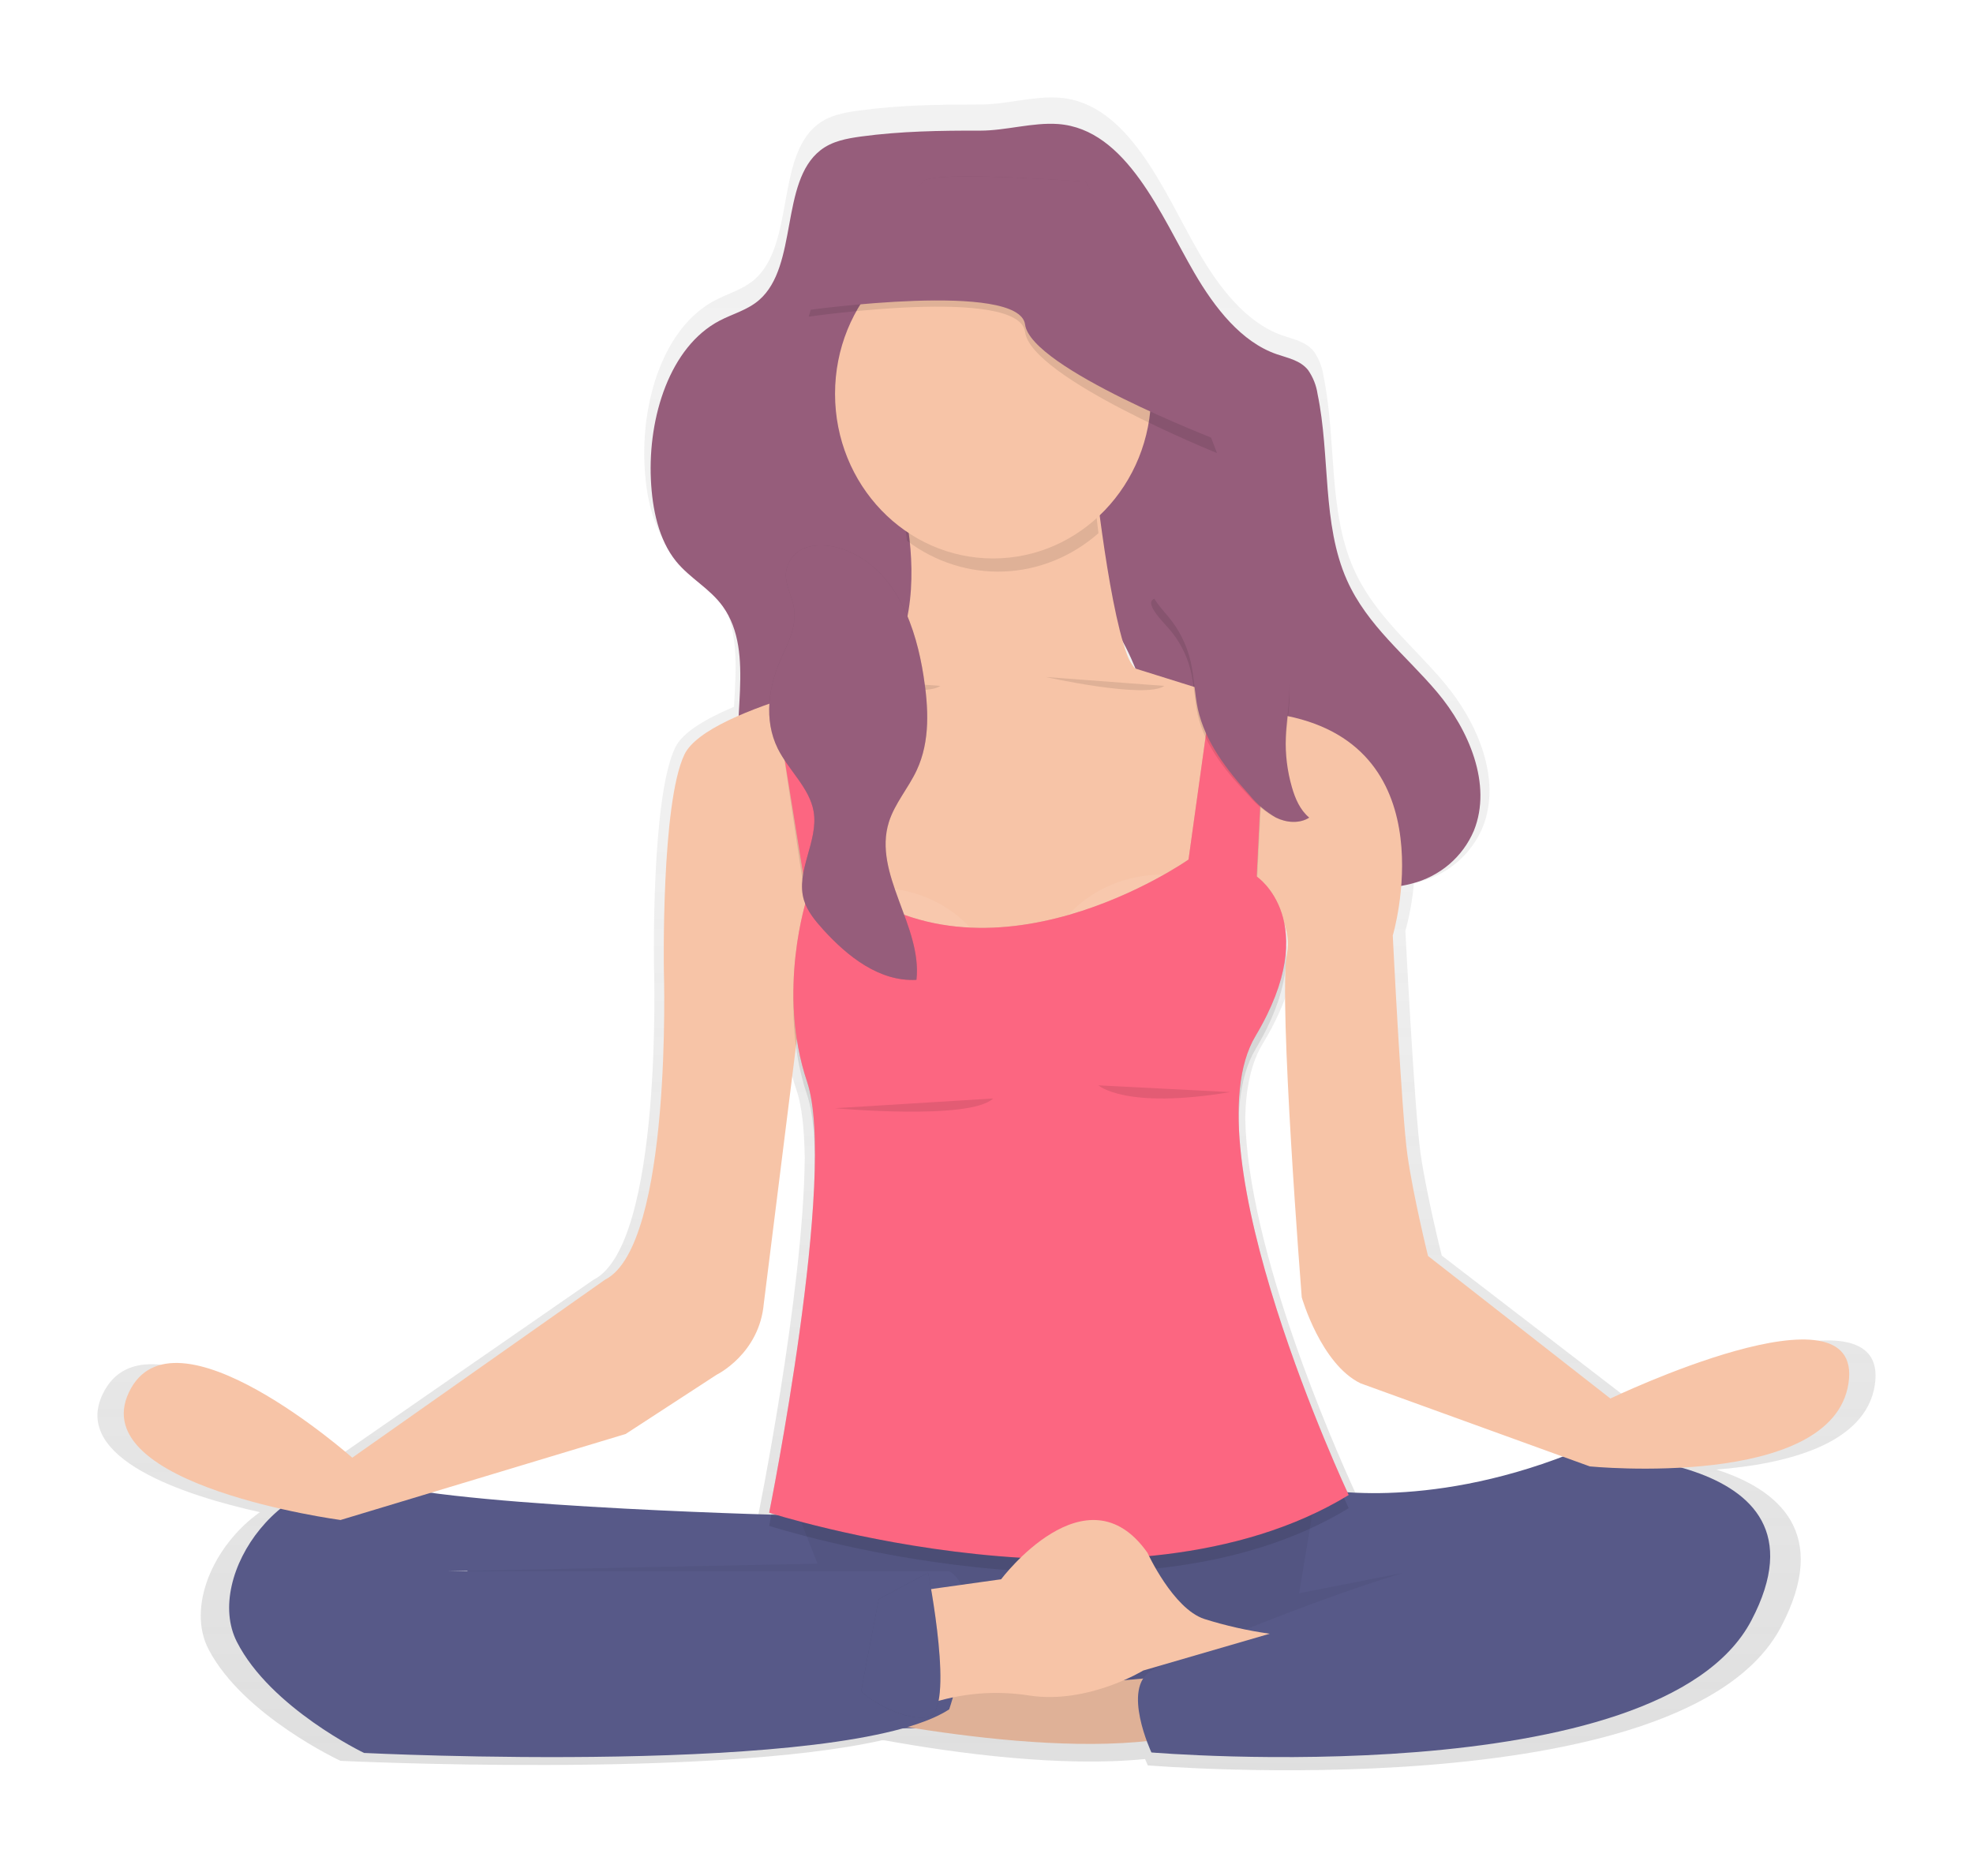 <svg width="81" height="77" viewBox="0 0 81 77" fill="none" xmlns="http://www.w3.org/2000/svg">
<g filter="url(#filter0_d)">
<path d="M66.896 53.468L59.189 47.543C59.189 47.543 58.568 45.075 58.319 43.347C58.071 41.619 57.697 34.214 57.697 34.214C57.874 33.573 57.991 32.917 58.047 32.254C58.123 32.238 58.205 32.219 58.276 32.199C58.853 32.052 59.387 31.773 59.838 31.384C60.288 30.996 60.642 30.508 60.872 29.958C61.664 27.986 60.641 25.655 59.346 24.092C58.05 22.528 56.419 21.272 55.567 19.335C54.515 16.948 54.874 14.061 54.337 11.448C54.286 11.082 54.151 10.733 53.942 10.428C53.607 10.015 53.086 9.926 52.622 9.761C51.152 9.238 50.05 7.809 49.19 6.317C47.798 3.899 46.357 0.22 43.488 0.011C42.422 -0.067 41.311 0.293 40.232 0.29C38.561 0.29 36.906 0.311 35.249 0.541C34.657 0.621 34.044 0.732 33.55 1.123C31.854 2.467 32.622 6.017 30.987 7.465C30.501 7.893 29.879 8.048 29.329 8.343C27.257 9.453 26.337 12.414 26.459 15.076C26.518 16.325 26.776 17.624 27.512 18.536C28.097 19.265 28.927 19.684 29.472 20.454C30.347 21.694 30.229 23.342 30.134 25.016C28.962 25.508 28.021 26.072 27.725 26.679C26.721 28.72 26.85 35.697 26.85 35.697C26.85 35.697 27.223 47.113 24.362 48.54L13.668 55.945C13.668 55.945 6.082 49.342 4.216 53.23C2.941 55.889 7.597 57.394 10.67 58.079C8.733 59.455 7.661 61.999 8.568 63.721C9.994 66.437 13.979 68.287 13.979 68.287C13.979 68.287 29.175 69.021 36.2 67.445H36.315C39.298 67.986 43.577 68.555 47.009 68.213C47.076 68.371 47.122 68.473 47.122 68.473C47.122 68.473 69.137 70.325 73.114 62.796C75.154 58.934 73.025 57.151 70.466 56.33C73.331 56.102 76.593 55.3 76.969 52.859C77.653 48.407 66.896 53.468 66.896 53.468ZM64.678 55.829C60.649 57.297 57.38 57.38 55.638 57.27C54.783 55.403 51.216 47.314 51.122 41.9C51.146 40.691 51.36 39.635 51.843 38.843C52.879 37.135 53.186 35.795 53.151 34.779C53.151 34.704 53.151 34.63 53.151 34.557C53.156 34.246 53.127 33.936 53.062 33.632C53.233 34.051 53.283 34.509 53.208 34.955C52.836 36.867 53.831 49.271 53.831 49.271C53.831 49.271 54.638 52.049 56.317 52.85L64.678 55.829ZM25.229 54.949L29.096 52.48C29.096 52.48 30.9 51.616 31.087 49.518L32.362 39.493C32.448 39.922 32.562 40.346 32.703 40.761C32.927 41.419 33.019 42.383 33.038 43.531C32.989 49.127 31.087 58.41 31.087 58.41H31.109C31.109 58.437 31.1 58.46 31.097 58.477L30.962 58.485C27.834 58.39 20.544 58.117 16.464 57.551L25.229 54.949ZM18.485 60.792V60.811H17.534L18.485 60.792Z" fill="url(#paint0_linear)"/>
</g>
<g filter="url(#filter1_d)">
<path d="M49.036 7.206C49.879 8.652 50.966 10.042 52.414 10.541C52.869 10.699 53.379 10.789 53.701 11.19C53.907 11.486 54.041 11.824 54.092 12.178C54.618 14.709 54.266 17.505 55.299 19.82C56.135 21.693 57.736 22.913 59.008 24.424C60.281 25.935 61.278 28.194 60.508 30.104C60.283 30.634 59.936 31.107 59.494 31.484C59.051 31.86 58.526 32.131 57.958 32.275C56.893 32.559 55.781 32.441 54.7 32.253C53.275 32.006 51.824 31.623 50.636 30.677C48.582 29.042 47.713 26.108 46.639 23.497C46.133 22.275 45.462 20.994 44.352 20.557C43.081 20.056 41.651 20.893 40.826 22.12C40.001 23.348 39.636 24.89 39.235 26.374C38.784 28.051 38.215 29.79 37.029 30.887C36.516 31.378 35.868 31.712 35.164 31.849C34.461 31.987 33.732 31.922 33.065 31.662C31.746 31.125 30.703 29.762 30.399 28.182C29.933 25.747 31.053 22.825 29.677 20.899C29.143 20.154 28.327 19.747 27.755 19.042C27.039 18.158 26.778 16.899 26.722 15.69C26.601 13.11 27.504 10.234 29.539 9.166C30.082 8.881 30.689 8.731 31.167 8.315C32.776 6.914 32.016 3.475 33.681 2.17C34.164 1.79 34.769 1.685 35.351 1.604C36.983 1.384 38.603 1.359 40.242 1.363C41.302 1.363 42.395 1.017 43.44 1.092C46.256 1.299 47.67 4.863 49.036 7.206Z" fill="#965D7B"/>
</g>
<g filter="url(#filter2_d)">
<path d="M19.141 59.891L19.743 67.052L61.859 66.799L61.056 58.982L46.817 57.319L21.848 58.832L19.141 59.891Z" fill="#575988"/>
</g>
<g opacity="0.05" filter="url(#filter3_d)">
<path d="M19.141 59.891L19.743 67.052L61.859 66.799L61.056 58.982L46.817 57.319L21.848 58.832L19.141 59.891Z" fill="black"/>
</g>
<g filter="url(#filter4_d)">
<path d="M47.153 64.889L33.2 66.114C33.2 66.114 42.76 68.398 48.341 67.288L47.153 64.889Z" fill="#F7C4A7"/>
</g>
<g opacity="0.1" filter="url(#filter5_d)">
<path d="M47.153 64.889L33.2 66.114C33.2 66.114 42.76 68.398 48.341 67.288L47.153 64.889Z" fill="black"/>
</g>
<g filter="url(#filter6_d)">
<path d="M36.514 14.6C36.514 14.6 39.252 21.66 35.205 24.81C31.157 27.96 34.491 36.77 34.491 36.77L50.085 36.069C50.085 36.069 51.631 26.152 50.798 24.052C50.798 24.052 47.108 25.102 46.275 22.885C45.443 20.668 44.846 14.6 44.846 14.6H36.514Z" fill="#F7C4A7"/>
</g>
<g filter="url(#filter7_d)">
<path d="M32.784 58.212C32.784 58.212 19.511 57.903 15.609 56.911C11.706 55.92 8.342 60.679 9.723 63.399C11.105 66.12 14.946 67.963 14.946 67.963C14.946 67.963 34.705 68.95 38.968 66.175C38.968 66.175 40.59 61.426 38.968 60.502H18.37L33.562 60.193L32.784 58.212Z" fill="#575988"/>
</g>
<g filter="url(#filter8_d)">
<path d="M54.047 57.112C54.047 57.112 58.408 58.054 64.417 55.699C64.417 55.699 75.673 55.347 71.901 62.525C68.13 69.703 47.271 67.943 47.271 67.943C47.271 67.943 46.028 65.293 47.271 64.587C48.513 63.881 59.292 59.346 62.65 59.582L53.334 61.407L54.047 57.112Z" fill="#575988"/>
</g>
<g opacity="0.1" filter="url(#filter9_d)">
<path d="M45.096 17.889C44.87 16.077 44.737 14.6 44.737 14.6H36.444C36.828 15.767 37.093 16.974 37.237 18.201C38.4 19.076 39.797 19.518 41.216 19.462C42.634 19.406 43.997 18.854 45.096 17.889V17.889Z" fill="black"/>
</g>
<g filter="url(#filter10_d)">
<path d="M40.77 18.926C44.354 18.926 47.259 15.9 47.259 12.167C47.259 8.434 44.354 5.407 40.77 5.407C37.187 5.407 34.282 8.434 34.282 12.167C34.282 15.9 37.187 18.926 40.77 18.926Z" fill="#F7C4A7"/>
</g>
<g filter="url(#filter11_d)">
<path d="M37.029 23.441C37.029 23.441 29.065 24.965 28.1 26.972C27.135 28.98 27.255 35.865 27.255 35.865C27.255 35.865 27.616 47.132 24.842 48.533L14.462 55.842C14.462 55.842 7.102 49.326 5.291 53.162C3.48 56.997 13.981 58.4 13.981 58.4L25.686 54.869L29.427 52.433C29.427 52.433 31.176 51.581 31.358 49.509L32.927 36.963L39.203 35.135H49.339L50.697 31.222C50.697 31.222 53.201 33.248 52.838 35.135C52.476 37.022 53.442 49.258 53.442 49.258C53.442 49.258 54.226 51.998 55.856 52.789L65.269 56.2C65.269 56.2 75.224 57.174 75.888 52.789C76.553 48.404 66.113 53.413 66.113 53.413L58.626 47.56C58.626 47.56 58.023 45.124 57.781 43.418C57.54 41.712 57.179 34.405 57.179 34.405C57.179 34.405 59.472 26.73 52.833 25.391L44.265 22.711L37.029 23.441Z" fill="#F7C4A7"/>
</g>
<g opacity="0.1" filter="url(#filter12_d)">
<path d="M31.907 25.212L33.133 33.395C33.133 33.395 31.872 37.2 33.133 40.944C34.394 44.688 31.578 58.641 31.578 58.641C31.578 58.641 46.348 63.415 55.37 57.915C55.37 57.915 48.734 43.785 51.543 39.074C54.352 34.364 51.59 32.521 51.59 32.521L52.022 23.857L49.989 23.252L48.794 31.828C48.794 31.828 40.542 37.625 34.442 32.553L33.127 23.252L31.907 25.212Z" fill="black"/>
</g>
<g opacity="0.07" filter="url(#filter13_d)">
<path d="M40.23 34.582C39.568 33.622 38.537 32.921 37.337 32.614C36.138 32.308 34.856 32.418 33.741 32.924C35.813 34.339 38.099 34.717 40.23 34.582Z" fill="white"/>
</g>
<g opacity="0.07" filter="url(#filter14_d)">
<path d="M43.474 34.044C44.135 33.083 45.166 32.381 46.365 32.074C47.565 31.767 48.848 31.878 49.963 32.384C47.894 33.794 45.607 34.171 43.474 34.044Z" fill="white"/>
</g>
<g opacity="0.1" filter="url(#filter15_d)">
<path d="M31.907 25.097L33.133 32.856C33.133 32.856 31.872 36.661 33.133 40.406C34.394 44.15 31.578 58.1 31.578 58.1C31.578 58.1 46.348 62.874 55.37 57.376C55.37 57.376 48.734 43.245 51.543 38.534C54.352 33.824 51.59 31.981 51.59 31.981L52.022 23.314L49.989 22.711L48.794 31.287C48.794 31.287 40.542 37.084 34.442 32.011L33.127 22.711L31.907 25.097Z" fill="black"/>
</g>
<g filter="url(#filter16_d)">
<path d="M31.847 24.915L33.133 32.856C33.133 32.856 31.872 36.661 33.133 40.406C34.394 44.15 31.578 58.1 31.578 58.1C31.578 58.1 46.348 62.874 55.37 57.376C55.37 57.376 48.734 43.243 51.543 38.532C54.352 33.822 51.59 31.981 51.59 31.981L52.022 23.314L49.989 22.711L48.794 31.287C48.794 31.287 40.542 37.084 34.442 32.011L33.127 22.711L31.847 24.915Z" fill="#FC6681"/>
</g>
<g filter="url(#filter17_d)">
<path d="M38.067 61.258L41.1 60.833C41.1 60.833 44.6 56.179 47.108 59.745C47.108 59.745 48.158 62.041 49.442 62.463C50.32 62.739 51.217 62.941 52.126 63.069L46.933 64.58C46.933 64.58 44.658 65.97 42.266 65.607C40.858 65.384 39.419 65.508 38.067 65.97V61.258Z" fill="#F7C4A7"/>
</g>
<g opacity="0.1" filter="url(#filter18_d)">
<path d="M34.282 41.495C34.282 41.495 39.827 42.003 40.77 41.096Z" fill="black"/>
</g>
<g opacity="0.1" filter="url(#filter19_d)">
<path d="M45.096 40.556C45.096 40.556 46.178 41.557 50.504 40.834Z" fill="black"/>
</g>
<g opacity="0.1" filter="url(#filter20_d)">
<path d="M33.741 23.793C33.741 23.793 37.836 24.706 38.607 24.158Z" fill="black"/>
</g>
<g opacity="0.1" filter="url(#filter21_d)">
<path d="M42.933 23.793C42.933 23.793 47.029 24.706 47.8 24.158Z" fill="black"/>
</g>
<g opacity="0.1" filter="url(#filter22_d)">
<path d="M38.103 60.563C38.103 60.563 39.237 66.285 38.103 66.487C36.97 66.689 35.363 65.545 35.363 65.417C35.363 65.289 36.078 61.649 36.078 61.649L38.103 60.563Z" fill="black"/>
</g>
<g filter="url(#filter23_d)">
<path d="M38.104 60.563C38.104 60.563 39.236 66.285 38.104 66.487C36.972 66.689 35.363 65.545 35.363 65.417C35.363 65.289 36.077 61.649 36.077 61.649L38.104 60.563Z" fill="#575988"/>
</g>
<g opacity="0.1" filter="url(#filter24_d)">
<path d="M32.091 22.978C31.544 24.162 31.351 25.559 31.93 26.728C32.372 27.62 33.237 28.343 33.403 29.314C33.612 30.533 32.646 31.77 33.007 32.957C33.144 33.41 33.465 33.795 33.79 34.155C34.78 35.249 36.096 36.31 37.624 36.225C37.867 34.017 35.825 31.875 36.493 29.746C36.733 28.984 37.295 28.349 37.634 27.622C38.198 26.416 38.117 25.038 37.913 23.736C37.617 21.845 36.867 19.529 34.862 18.645C33.943 18.238 32.635 18.207 32.308 19.312C32.128 19.902 32.548 20.456 32.605 21.033C32.675 21.765 32.394 22.321 32.091 22.978Z" fill="black"/>
</g>
<g filter="url(#filter25_d)">
<path d="M32.091 22.979C31.544 24.163 31.351 25.558 31.93 26.73C32.372 27.62 33.237 28.345 33.403 29.314C33.612 30.533 32.646 31.77 33.007 32.957C33.144 33.41 33.465 33.796 33.79 34.157C34.78 35.249 36.096 36.31 37.624 36.225C37.867 34.017 35.825 31.875 36.493 29.746C36.733 28.984 37.295 28.349 37.634 27.622C38.198 26.416 38.117 25.038 37.913 23.735C37.617 21.845 36.867 19.528 34.862 18.644C33.943 18.237 32.635 18.208 32.308 19.312C32.128 19.902 32.548 20.456 32.605 21.033C32.675 21.765 32.394 22.321 32.091 22.979Z" fill="#965D7B"/>
</g>
<g opacity="0.1" filter="url(#filter26_d)">
<path d="M33.2 9C33.2 9 41.847 7.743 42.084 9.628C42.321 11.514 49.963 14.6 49.963 14.6L48.067 9.628L44.572 3.465C44.572 3.465 38.173 2.968 37.879 3.465C37.586 3.962 34.205 5.603 34.205 5.603L33.2 9Z" fill="black"/>
</g>
<g filter="url(#filter27_d)">
<path d="M33.2 8.726C33.2 8.726 41.847 7.528 42.084 9.324C42.321 11.12 49.963 14.059 49.963 14.059L48.067 9.324L44.572 3.455C44.572 3.455 38.173 2.981 37.879 3.455C37.586 3.928 34.205 5.491 34.205 5.491L33.2 8.726Z" fill="#965D7B"/>
</g>
<g opacity="0.1" filter="url(#filter28_d)">
<path d="M47.982 21.801C48.417 22.299 48.724 22.886 48.88 23.518C49.028 24.122 49.041 24.752 49.175 25.356C49.475 26.644 50.368 27.727 51.299 28.701C51.601 29.055 51.969 29.351 52.385 29.574C52.812 29.775 53.354 29.817 53.748 29.574C53.373 29.28 53.17 28.831 53.036 28.387C52.847 27.765 52.763 27.119 52.787 26.473C52.828 25.393 53.159 24.253 52.689 23.269C52.418 22.7 51.912 22.268 51.397 21.881C51.039 21.604 50.653 21.362 50.244 21.158C49.482 20.795 48.61 20.637 47.769 20.556C46.674 20.45 47.632 21.406 47.982 21.801Z" fill="black"/>
</g>
<g filter="url(#filter29_d)">
<path d="M47.982 21.337C48.417 21.863 48.725 22.485 48.88 23.152C49.028 23.793 49.041 24.459 49.175 25.099C49.475 26.462 50.368 27.608 51.299 28.64C51.601 29.014 51.969 29.328 52.385 29.564C52.812 29.777 53.354 29.821 53.748 29.564C53.373 29.253 53.17 28.779 53.036 28.307C52.847 27.649 52.763 26.965 52.787 26.281C52.828 25.138 53.159 23.931 52.689 22.89C52.418 22.289 51.912 21.831 51.397 21.42C51.039 21.126 50.653 20.869 50.244 20.653C49.482 20.269 48.61 20.101 47.769 20.016C46.674 19.905 47.632 20.917 47.982 21.337Z" fill="#965D7B"/>
</g>
<defs>
<filter id="filter0_d" x="0" y="0" width="81" height="76.674" filterUnits="userSpaceOnUse" color-interpolation-filters="sRGB">
<feFlood flood-opacity="0" result="BackgroundImageFix"/>
<feColorMatrix in="SourceAlpha" type="matrix" values="0 0 0 0 0 0 0 0 0 0 0 0 0 0 0 0 0 0 127 0"/>
<feOffset dy="4"/>
<feGaussianBlur stdDeviation="2"/>
<feColorMatrix type="matrix" values="0 0 0 0 0 0 0 0 0 0 0 0 0 0 0 0 0 0 0.25 0"/>
<feBlend mode="normal" in2="BackgroundImageFix" result="effect1_dropShadow"/>
<feBlend mode="normal" in="SourceGraphic" in2="effect1_dropShadow" result="shape"/>
</filter>
<filter id="filter1_d" x="22.711" y="1.082" width="42.067" height="39.363" filterUnits="userSpaceOnUse" color-interpolation-filters="sRGB">
<feFlood flood-opacity="0" result="BackgroundImageFix"/>
<feColorMatrix in="SourceAlpha" type="matrix" values="0 0 0 0 0 0 0 0 0 0 0 0 0 0 0 0 0 0 127 0"/>
<feOffset dy="4"/>
<feGaussianBlur stdDeviation="2"/>
<feColorMatrix type="matrix" values="0 0 0 0 0 0 0 0 0 0 0 0 0 0 0 0 0 0 0.25 0"/>
<feBlend mode="normal" in2="BackgroundImageFix" result="effect1_dropShadow"/>
<feBlend mode="normal" in="SourceGraphic" in2="effect1_dropShadow" result="shape"/>
</filter>
<filter id="filter2_d" x="15.141" y="57.319" width="50.718" height="17.733" filterUnits="userSpaceOnUse" color-interpolation-filters="sRGB">
<feFlood flood-opacity="0" result="BackgroundImageFix"/>
<feColorMatrix in="SourceAlpha" type="matrix" values="0 0 0 0 0 0 0 0 0 0 0 0 0 0 0 0 0 0 127 0"/>
<feOffset dy="4"/>
<feGaussianBlur stdDeviation="2"/>
<feColorMatrix type="matrix" values="0 0 0 0 0 0 0 0 0 0 0 0 0 0 0 0 0 0 0.25 0"/>
<feBlend mode="normal" in2="BackgroundImageFix" result="effect1_dropShadow"/>
<feBlend mode="normal" in="SourceGraphic" in2="effect1_dropShadow" result="shape"/>
</filter>
<filter id="filter3_d" x="15.141" y="57.319" width="50.718" height="17.733" filterUnits="userSpaceOnUse" color-interpolation-filters="sRGB">
<feFlood flood-opacity="0" result="BackgroundImageFix"/>
<feColorMatrix in="SourceAlpha" type="matrix" values="0 0 0 0 0 0 0 0 0 0 0 0 0 0 0 0 0 0 127 0"/>
<feOffset dy="4"/>
<feGaussianBlur stdDeviation="2"/>
<feColorMatrix type="matrix" values="0 0 0 0 0 0 0 0 0 0 0 0 0 0 0 0 0 0 0.25 0"/>
<feBlend mode="normal" in2="BackgroundImageFix" result="effect1_dropShadow"/>
<feBlend mode="normal" in="SourceGraphic" in2="effect1_dropShadow" result="shape"/>
</filter>
<filter id="filter4_d" x="29.2" y="64.889" width="23.141" height="10.704" filterUnits="userSpaceOnUse" color-interpolation-filters="sRGB">
<feFlood flood-opacity="0" result="BackgroundImageFix"/>
<feColorMatrix in="SourceAlpha" type="matrix" values="0 0 0 0 0 0 0 0 0 0 0 0 0 0 0 0 0 0 127 0"/>
<feOffset dy="4"/>
<feGaussianBlur stdDeviation="2"/>
<feColorMatrix type="matrix" values="0 0 0 0 0 0 0 0 0 0 0 0 0 0 0 0 0 0 0.25 0"/>
<feBlend mode="normal" in2="BackgroundImageFix" result="effect1_dropShadow"/>
<feBlend mode="normal" in="SourceGraphic" in2="effect1_dropShadow" result="shape"/>
</filter>
<filter id="filter5_d" x="29.2" y="64.889" width="23.141" height="10.704" filterUnits="userSpaceOnUse" color-interpolation-filters="sRGB">
<feFlood flood-opacity="0" result="BackgroundImageFix"/>
<feColorMatrix in="SourceAlpha" type="matrix" values="0 0 0 0 0 0 0 0 0 0 0 0 0 0 0 0 0 0 127 0"/>
<feOffset dy="4"/>
<feGaussianBlur stdDeviation="2"/>
<feColorMatrix type="matrix" values="0 0 0 0 0 0 0 0 0 0 0 0 0 0 0 0 0 0 0.25 0"/>
<feBlend mode="normal" in2="BackgroundImageFix" result="effect1_dropShadow"/>
<feBlend mode="normal" in="SourceGraphic" in2="effect1_dropShadow" result="shape"/>
</filter>
<filter id="filter6_d" x="29.2" y="14.6" width="25.844" height="30.17" filterUnits="userSpaceOnUse" color-interpolation-filters="sRGB">
<feFlood flood-opacity="0" result="BackgroundImageFix"/>
<feColorMatrix in="SourceAlpha" type="matrix" values="0 0 0 0 0 0 0 0 0 0 0 0 0 0 0 0 0 0 127 0"/>
<feOffset dy="4"/>
<feGaussianBlur stdDeviation="2"/>
<feColorMatrix type="matrix" values="0 0 0 0 0 0 0 0 0 0 0 0 0 0 0 0 0 0 0.25 0"/>
<feBlend mode="normal" in2="BackgroundImageFix" result="effect1_dropShadow"/>
<feBlend mode="normal" in="SourceGraphic" in2="effect1_dropShadow" result="shape"/>
</filter>
<filter id="filter7_d" x="5.407" y="56.778" width="38.282" height="19.356" filterUnits="userSpaceOnUse" color-interpolation-filters="sRGB">
<feFlood flood-opacity="0" result="BackgroundImageFix"/>
<feColorMatrix in="SourceAlpha" type="matrix" values="0 0 0 0 0 0 0 0 0 0 0 0 0 0 0 0 0 0 127 0"/>
<feOffset dy="4"/>
<feGaussianBlur stdDeviation="2"/>
<feColorMatrix type="matrix" values="0 0 0 0 0 0 0 0 0 0 0 0 0 0 0 0 0 0 0.25 0"/>
<feBlend mode="normal" in2="BackgroundImageFix" result="effect1_dropShadow"/>
<feBlend mode="normal" in="SourceGraphic" in2="effect1_dropShadow" result="shape"/>
</filter>
<filter id="filter8_d" x="42.718" y="55.696" width="33.956" height="20.437" filterUnits="userSpaceOnUse" color-interpolation-filters="sRGB">
<feFlood flood-opacity="0" result="BackgroundImageFix"/>
<feColorMatrix in="SourceAlpha" type="matrix" values="0 0 0 0 0 0 0 0 0 0 0 0 0 0 0 0 0 0 127 0"/>
<feOffset dy="4"/>
<feGaussianBlur stdDeviation="2"/>
<feColorMatrix type="matrix" values="0 0 0 0 0 0 0 0 0 0 0 0 0 0 0 0 0 0 0.25 0"/>
<feBlend mode="normal" in2="BackgroundImageFix" result="effect1_dropShadow"/>
<feBlend mode="normal" in="SourceGraphic" in2="effect1_dropShadow" result="shape"/>
</filter>
<filter id="filter9_d" x="32.444" y="14.6" width="16.652" height="12.867" filterUnits="userSpaceOnUse" color-interpolation-filters="sRGB">
<feFlood flood-opacity="0" result="BackgroundImageFix"/>
<feColorMatrix in="SourceAlpha" type="matrix" values="0 0 0 0 0 0 0 0 0 0 0 0 0 0 0 0 0 0 127 0"/>
<feOffset dy="4"/>
<feGaussianBlur stdDeviation="2"/>
<feColorMatrix type="matrix" values="0 0 0 0 0 0 0 0 0 0 0 0 0 0 0 0 0 0 0.25 0"/>
<feBlend mode="normal" in2="BackgroundImageFix" result="effect1_dropShadow"/>
<feBlend mode="normal" in="SourceGraphic" in2="effect1_dropShadow" result="shape"/>
</filter>
<filter id="filter10_d" x="30.282" y="5.407" width="20.978" height="21.518" filterUnits="userSpaceOnUse" color-interpolation-filters="sRGB">
<feFlood flood-opacity="0" result="BackgroundImageFix"/>
<feColorMatrix in="SourceAlpha" type="matrix" values="0 0 0 0 0 0 0 0 0 0 0 0 0 0 0 0 0 0 127 0"/>
<feOffset dy="4"/>
<feGaussianBlur stdDeviation="2"/>
<feColorMatrix type="matrix" values="0 0 0 0 0 0 0 0 0 0 0 0 0 0 0 0 0 0 0.25 0"/>
<feBlend mode="normal" in2="BackgroundImageFix" result="effect1_dropShadow"/>
<feBlend mode="normal" in="SourceGraphic" in2="effect1_dropShadow" result="shape"/>
</filter>
<filter id="filter11_d" x="1.081" y="22.711" width="78.837" height="43.689" filterUnits="userSpaceOnUse" color-interpolation-filters="sRGB">
<feFlood flood-opacity="0" result="BackgroundImageFix"/>
<feColorMatrix in="SourceAlpha" type="matrix" values="0 0 0 0 0 0 0 0 0 0 0 0 0 0 0 0 0 0 127 0"/>
<feOffset dy="4"/>
<feGaussianBlur stdDeviation="2"/>
<feColorMatrix type="matrix" values="0 0 0 0 0 0 0 0 0 0 0 0 0 0 0 0 0 0 0.25 0"/>
<feBlend mode="normal" in2="BackgroundImageFix" result="effect1_dropShadow"/>
<feBlend mode="normal" in="SourceGraphic" in2="effect1_dropShadow" result="shape"/>
</filter>
<filter id="filter12_d" x="27.578" y="23.252" width="31.793" height="45.311" filterUnits="userSpaceOnUse" color-interpolation-filters="sRGB">
<feFlood flood-opacity="0" result="BackgroundImageFix"/>
<feColorMatrix in="SourceAlpha" type="matrix" values="0 0 0 0 0 0 0 0 0 0 0 0 0 0 0 0 0 0 127 0"/>
<feOffset dy="4"/>
<feGaussianBlur stdDeviation="2"/>
<feColorMatrix type="matrix" values="0 0 0 0 0 0 0 0 0 0 0 0 0 0 0 0 0 0 0.25 0"/>
<feBlend mode="normal" in2="BackgroundImageFix" result="effect1_dropShadow"/>
<feBlend mode="normal" in="SourceGraphic" in2="effect1_dropShadow" result="shape"/>
</filter>
<filter id="filter13_d" x="29.741" y="32.444" width="14.489" height="10.163" filterUnits="userSpaceOnUse" color-interpolation-filters="sRGB">
<feFlood flood-opacity="0" result="BackgroundImageFix"/>
<feColorMatrix in="SourceAlpha" type="matrix" values="0 0 0 0 0 0 0 0 0 0 0 0 0 0 0 0 0 0 127 0"/>
<feOffset dy="4"/>
<feGaussianBlur stdDeviation="2"/>
<feColorMatrix type="matrix" values="0 0 0 0 0 0 0 0 0 0 0 0 0 0 0 0 0 0 0.25 0"/>
<feBlend mode="normal" in2="BackgroundImageFix" result="effect1_dropShadow"/>
<feBlend mode="normal" in="SourceGraphic" in2="effect1_dropShadow" result="shape"/>
</filter>
<filter id="filter14_d" x="39.474" y="31.904" width="14.489" height="10.163" filterUnits="userSpaceOnUse" color-interpolation-filters="sRGB">
<feFlood flood-opacity="0" result="BackgroundImageFix"/>
<feColorMatrix in="SourceAlpha" type="matrix" values="0 0 0 0 0 0 0 0 0 0 0 0 0 0 0 0 0 0 127 0"/>
<feOffset dy="4"/>
<feGaussianBlur stdDeviation="2"/>
<feColorMatrix type="matrix" values="0 0 0 0 0 0 0 0 0 0 0 0 0 0 0 0 0 0 0.25 0"/>
<feBlend mode="normal" in2="BackgroundImageFix" result="effect1_dropShadow"/>
<feBlend mode="normal" in="SourceGraphic" in2="effect1_dropShadow" result="shape"/>
</filter>
<filter id="filter15_d" x="27.578" y="22.711" width="31.793" height="45.311" filterUnits="userSpaceOnUse" color-interpolation-filters="sRGB">
<feFlood flood-opacity="0" result="BackgroundImageFix"/>
<feColorMatrix in="SourceAlpha" type="matrix" values="0 0 0 0 0 0 0 0 0 0 0 0 0 0 0 0 0 0 127 0"/>
<feOffset dy="4"/>
<feGaussianBlur stdDeviation="2"/>
<feColorMatrix type="matrix" values="0 0 0 0 0 0 0 0 0 0 0 0 0 0 0 0 0 0 0.25 0"/>
<feBlend mode="normal" in2="BackgroundImageFix" result="effect1_dropShadow"/>
<feBlend mode="normal" in="SourceGraphic" in2="effect1_dropShadow" result="shape"/>
</filter>
<filter id="filter16_d" x="27.578" y="22.711" width="31.793" height="45.311" filterUnits="userSpaceOnUse" color-interpolation-filters="sRGB">
<feFlood flood-opacity="0" result="BackgroundImageFix"/>
<feColorMatrix in="SourceAlpha" type="matrix" values="0 0 0 0 0 0 0 0 0 0 0 0 0 0 0 0 0 0 127 0"/>
<feOffset dy="4"/>
<feGaussianBlur stdDeviation="2"/>
<feColorMatrix type="matrix" values="0 0 0 0 0 0 0 0 0 0 0 0 0 0 0 0 0 0 0.25 0"/>
<feBlend mode="normal" in2="BackgroundImageFix" result="effect1_dropShadow"/>
<feBlend mode="normal" in="SourceGraphic" in2="effect1_dropShadow" result="shape"/>
</filter>
<filter id="filter17_d" x="34.067" y="58.4" width="22.059" height="15.57" filterUnits="userSpaceOnUse" color-interpolation-filters="sRGB">
<feFlood flood-opacity="0" result="BackgroundImageFix"/>
<feColorMatrix in="SourceAlpha" type="matrix" values="0 0 0 0 0 0 0 0 0 0 0 0 0 0 0 0 0 0 127 0"/>
<feOffset dy="4"/>
<feGaussianBlur stdDeviation="2"/>
<feColorMatrix type="matrix" values="0 0 0 0 0 0 0 0 0 0 0 0 0 0 0 0 0 0 0.25 0"/>
<feBlend mode="normal" in2="BackgroundImageFix" result="effect1_dropShadow"/>
<feBlend mode="normal" in="SourceGraphic" in2="effect1_dropShadow" result="shape"/>
</filter>
<filter id="filter18_d" x="30.282" y="41.096" width="14.489" height="8.541" filterUnits="userSpaceOnUse" color-interpolation-filters="sRGB">
<feFlood flood-opacity="0" result="BackgroundImageFix"/>
<feColorMatrix in="SourceAlpha" type="matrix" values="0 0 0 0 0 0 0 0 0 0 0 0 0 0 0 0 0 0 127 0"/>
<feOffset dy="4"/>
<feGaussianBlur stdDeviation="2"/>
<feColorMatrix type="matrix" values="0 0 0 0 0 0 0 0 0 0 0 0 0 0 0 0 0 0 0.25 0"/>
<feBlend mode="normal" in2="BackgroundImageFix" result="effect1_dropShadow"/>
<feBlend mode="normal" in="SourceGraphic" in2="effect1_dropShadow" result="shape"/>
</filter>
<filter id="filter19_d" x="41.096" y="40.556" width="13.407" height="8.541" filterUnits="userSpaceOnUse" color-interpolation-filters="sRGB">
<feFlood flood-opacity="0" result="BackgroundImageFix"/>
<feColorMatrix in="SourceAlpha" type="matrix" values="0 0 0 0 0 0 0 0 0 0 0 0 0 0 0 0 0 0 127 0"/>
<feOffset dy="4"/>
<feGaussianBlur stdDeviation="2"/>
<feColorMatrix type="matrix" values="0 0 0 0 0 0 0 0 0 0 0 0 0 0 0 0 0 0 0.25 0"/>
<feBlend mode="normal" in2="BackgroundImageFix" result="effect1_dropShadow"/>
<feBlend mode="normal" in="SourceGraphic" in2="effect1_dropShadow" result="shape"/>
</filter>
<filter id="filter20_d" x="29.741" y="23.793" width="12.867" height="8.541" filterUnits="userSpaceOnUse" color-interpolation-filters="sRGB">
<feFlood flood-opacity="0" result="BackgroundImageFix"/>
<feColorMatrix in="SourceAlpha" type="matrix" values="0 0 0 0 0 0 0 0 0 0 0 0 0 0 0 0 0 0 127 0"/>
<feOffset dy="4"/>
<feGaussianBlur stdDeviation="2"/>
<feColorMatrix type="matrix" values="0 0 0 0 0 0 0 0 0 0 0 0 0 0 0 0 0 0 0.25 0"/>
<feBlend mode="normal" in2="BackgroundImageFix" result="effect1_dropShadow"/>
<feBlend mode="normal" in="SourceGraphic" in2="effect1_dropShadow" result="shape"/>
</filter>
<filter id="filter21_d" x="38.933" y="23.793" width="12.867" height="8.541" filterUnits="userSpaceOnUse" color-interpolation-filters="sRGB">
<feFlood flood-opacity="0" result="BackgroundImageFix"/>
<feColorMatrix in="SourceAlpha" type="matrix" values="0 0 0 0 0 0 0 0 0 0 0 0 0 0 0 0 0 0 127 0"/>
<feOffset dy="4"/>
<feGaussianBlur stdDeviation="2"/>
<feColorMatrix type="matrix" values="0 0 0 0 0 0 0 0 0 0 0 0 0 0 0 0 0 0 0.25 0"/>
<feBlend mode="normal" in2="BackgroundImageFix" result="effect1_dropShadow"/>
<feBlend mode="normal" in="SourceGraphic" in2="effect1_dropShadow" result="shape"/>
</filter>
<filter id="filter22_d" x="31.363" y="60.563" width="11.244" height="13.948" filterUnits="userSpaceOnUse" color-interpolation-filters="sRGB">
<feFlood flood-opacity="0" result="BackgroundImageFix"/>
<feColorMatrix in="SourceAlpha" type="matrix" values="0 0 0 0 0 0 0 0 0 0 0 0 0 0 0 0 0 0 127 0"/>
<feOffset dy="4"/>
<feGaussianBlur stdDeviation="2"/>
<feColorMatrix type="matrix" values="0 0 0 0 0 0 0 0 0 0 0 0 0 0 0 0 0 0 0.25 0"/>
<feBlend mode="normal" in2="BackgroundImageFix" result="effect1_dropShadow"/>
<feBlend mode="normal" in="SourceGraphic" in2="effect1_dropShadow" result="shape"/>
</filter>
<filter id="filter23_d" x="31.363" y="60.563" width="11.244" height="13.948" filterUnits="userSpaceOnUse" color-interpolation-filters="sRGB">
<feFlood flood-opacity="0" result="BackgroundImageFix"/>
<feColorMatrix in="SourceAlpha" type="matrix" values="0 0 0 0 0 0 0 0 0 0 0 0 0 0 0 0 0 0 127 0"/>
<feOffset dy="4"/>
<feGaussianBlur stdDeviation="2"/>
<feColorMatrix type="matrix" values="0 0 0 0 0 0 0 0 0 0 0 0 0 0 0 0 0 0 0.25 0"/>
<feBlend mode="normal" in2="BackgroundImageFix" result="effect1_dropShadow"/>
<feBlend mode="normal" in="SourceGraphic" in2="effect1_dropShadow" result="shape"/>
</filter>
<filter id="filter24_d" x="27.578" y="18.385" width="14.489" height="25.844" filterUnits="userSpaceOnUse" color-interpolation-filters="sRGB">
<feFlood flood-opacity="0" result="BackgroundImageFix"/>
<feColorMatrix in="SourceAlpha" type="matrix" values="0 0 0 0 0 0 0 0 0 0 0 0 0 0 0 0 0 0 127 0"/>
<feOffset dy="4"/>
<feGaussianBlur stdDeviation="2"/>
<feColorMatrix type="matrix" values="0 0 0 0 0 0 0 0 0 0 0 0 0 0 0 0 0 0 0.25 0"/>
<feBlend mode="normal" in2="BackgroundImageFix" result="effect1_dropShadow"/>
<feBlend mode="normal" in="SourceGraphic" in2="effect1_dropShadow" result="shape"/>
</filter>
<filter id="filter25_d" x="27.578" y="18.385" width="14.489" height="25.844" filterUnits="userSpaceOnUse" color-interpolation-filters="sRGB">
<feFlood flood-opacity="0" result="BackgroundImageFix"/>
<feColorMatrix in="SourceAlpha" type="matrix" values="0 0 0 0 0 0 0 0 0 0 0 0 0 0 0 0 0 0 127 0"/>
<feOffset dy="4"/>
<feGaussianBlur stdDeviation="2"/>
<feColorMatrix type="matrix" values="0 0 0 0 0 0 0 0 0 0 0 0 0 0 0 0 0 0 0.25 0"/>
<feBlend mode="normal" in2="BackgroundImageFix" result="effect1_dropShadow"/>
<feBlend mode="normal" in="SourceGraphic" in2="effect1_dropShadow" result="shape"/>
</filter>
<filter id="filter26_d" x="29.2" y="3.244" width="24.763" height="19.356" filterUnits="userSpaceOnUse" color-interpolation-filters="sRGB">
<feFlood flood-opacity="0" result="BackgroundImageFix"/>
<feColorMatrix in="SourceAlpha" type="matrix" values="0 0 0 0 0 0 0 0 0 0 0 0 0 0 0 0 0 0 127 0"/>
<feOffset dy="4"/>
<feGaussianBlur stdDeviation="2"/>
<feColorMatrix type="matrix" values="0 0 0 0 0 0 0 0 0 0 0 0 0 0 0 0 0 0 0.25 0"/>
<feBlend mode="normal" in2="BackgroundImageFix" result="effect1_dropShadow"/>
<feBlend mode="normal" in="SourceGraphic" in2="effect1_dropShadow" result="shape"/>
</filter>
<filter id="filter27_d" x="29.2" y="3.244" width="24.763" height="18.815" filterUnits="userSpaceOnUse" color-interpolation-filters="sRGB">
<feFlood flood-opacity="0" result="BackgroundImageFix"/>
<feColorMatrix in="SourceAlpha" type="matrix" values="0 0 0 0 0 0 0 0 0 0 0 0 0 0 0 0 0 0 127 0"/>
<feOffset dy="4"/>
<feGaussianBlur stdDeviation="2"/>
<feColorMatrix type="matrix" values="0 0 0 0 0 0 0 0 0 0 0 0 0 0 0 0 0 0 0.25 0"/>
<feBlend mode="normal" in2="BackgroundImageFix" result="effect1_dropShadow"/>
<feBlend mode="normal" in="SourceGraphic" in2="effect1_dropShadow" result="shape"/>
</filter>
<filter id="filter28_d" x="43.259" y="20.548" width="14.489" height="17.193" filterUnits="userSpaceOnUse" color-interpolation-filters="sRGB">
<feFlood flood-opacity="0" result="BackgroundImageFix"/>
<feColorMatrix in="SourceAlpha" type="matrix" values="0 0 0 0 0 0 0 0 0 0 0 0 0 0 0 0 0 0 127 0"/>
<feOffset dy="4"/>
<feGaussianBlur stdDeviation="2"/>
<feColorMatrix type="matrix" values="0 0 0 0 0 0 0 0 0 0 0 0 0 0 0 0 0 0 0.25 0"/>
<feBlend mode="normal" in2="BackgroundImageFix" result="effect1_dropShadow"/>
<feBlend mode="normal" in="SourceGraphic" in2="effect1_dropShadow" result="shape"/>
</filter>
<filter id="filter29_d" x="43.259" y="20.007" width="14.489" height="17.733" filterUnits="userSpaceOnUse" color-interpolation-filters="sRGB">
<feFlood flood-opacity="0" result="BackgroundImageFix"/>
<feColorMatrix in="SourceAlpha" type="matrix" values="0 0 0 0 0 0 0 0 0 0 0 0 0 0 0 0 0 0 127 0"/>
<feOffset dy="4"/>
<feGaussianBlur stdDeviation="2"/>
<feColorMatrix type="matrix" values="0 0 0 0 0 0 0 0 0 0 0 0 0 0 0 0 0 0 0.25 0"/>
<feBlend mode="normal" in2="BackgroundImageFix" result="effect1_dropShadow"/>
<feBlend mode="normal" in="SourceGraphic" in2="effect1_dropShadow" result="shape"/>
</filter>
<linearGradient id="paint0_linear" x1="40.5" y1="68.665" x2="40.5" y2="0.008" gradientUnits="userSpaceOnUse">
<stop stop-color="#808080" stop-opacity="0.25"/>
<stop offset="0.54" stop-color="#808080" stop-opacity="0.12"/>
<stop offset="1" stop-color="#808080" stop-opacity="0.1"/>
</linearGradient>
</defs>
</svg>
